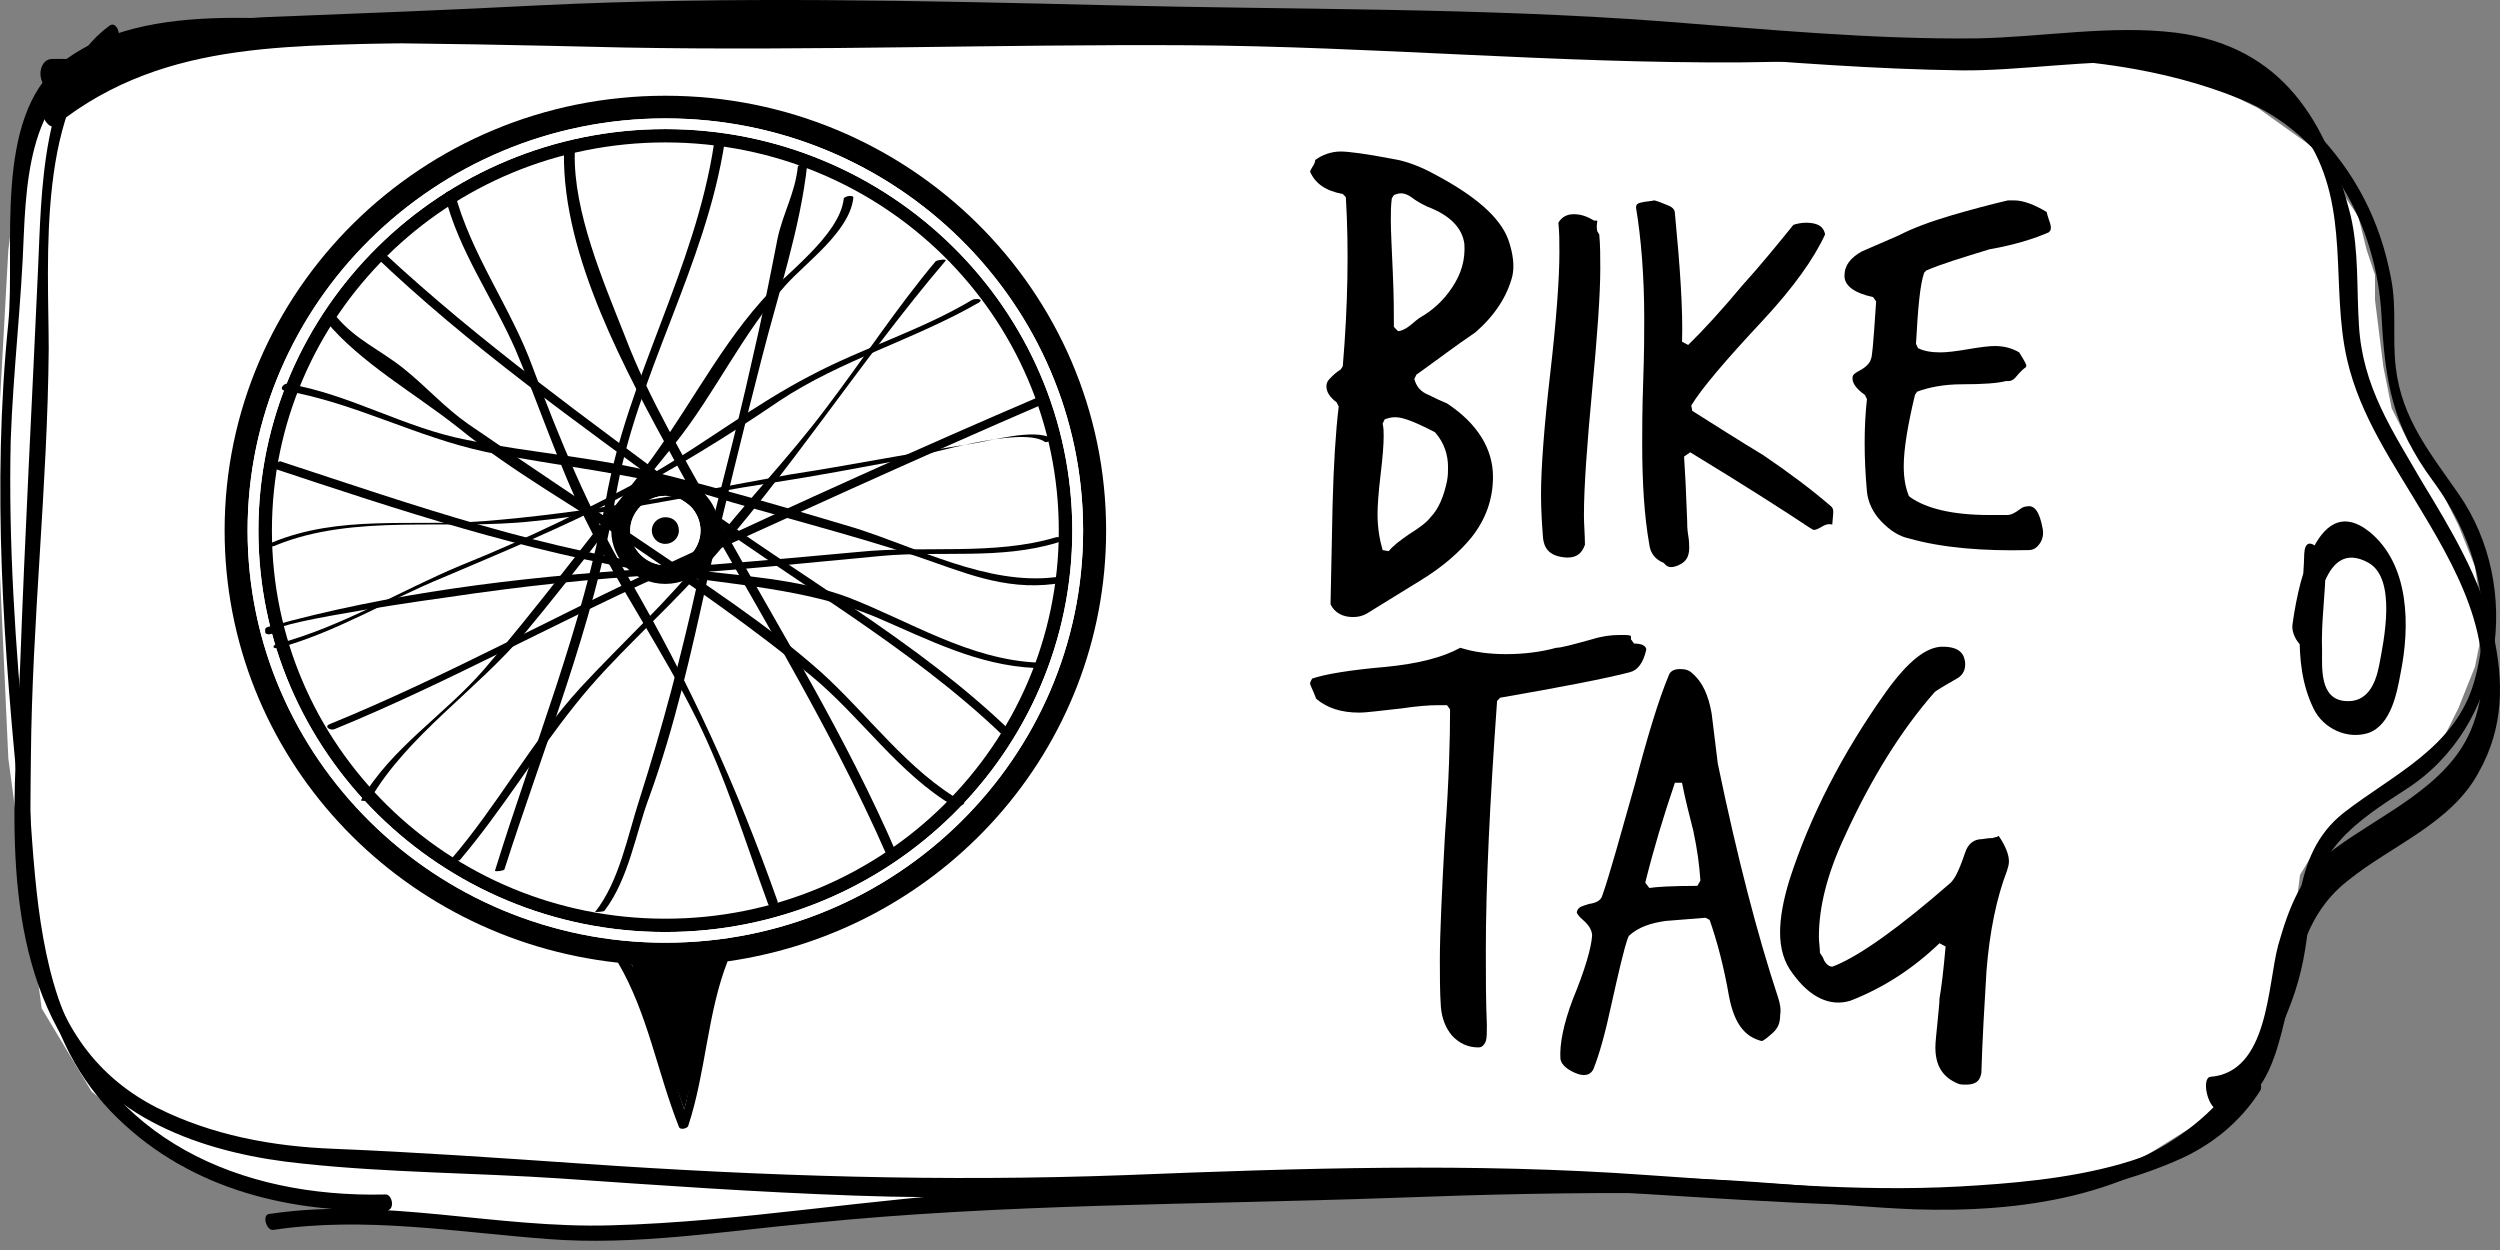 <svg width="150" height="75" viewBox="0 0 150 75" fill="none" xmlns="http://www.w3.org/2000/svg">
<rect x="0" y="0" width="150" height="75" fill="#808080" stroke="none"/>
<path d="M5 3L9.5 2H14.5L68.5 2.5H75H86L100 3H116H124.5L130.5 4L135.5 6.5L139 9L140.5 11.5L141.5 13L142 15L142.5 16.5V18L143 22L143.5 24.5L144.5 26.5L146.5 29.5L147.5 31.5L148.5 34L149 37.5L148.5 40L147.5 42.5L146.5 44.5L144.5 46.5L142 48L139.5 50L138 52.5L137.5 56.5L136.5 60L135 63.5L132.5 67L128.5 69.5L124.5 71L119.5 72H115L106 71.5L97 71H88L82 71.5H71L66.5 72H55.5L49 73L41.5 73.5L33.5 74L25.5 73.5L22 72.5L18 72L11 70L5.5 65.5L2.5 60.5L0.5 45.5L0 34.5V24L0.5 15L1.5 7L5 3Z" fill="white"/>
<path d="M86.146 10.493C85.227 9.983 84.368 9.664 83.571 9.536C81.916 9.217 80.874 9.09 80.445 9.09C79.893 9.09 79.341 9.281 78.912 9.6C78.912 9.728 78.851 9.855 78.728 10.046C78.606 10.238 78.606 10.302 78.606 10.302C78.912 11.003 79.525 11.45 80.567 11.641L80.751 11.832C80.935 14.893 80.874 18.337 80.567 21.973L80.445 22.164C80.138 22.355 79.954 22.547 79.77 22.738C79.648 22.865 79.586 22.993 79.586 23.184C79.586 23.503 79.77 23.822 80.199 24.141L80.322 24.396C80.138 25.927 80.016 27.904 79.954 30.327L79.832 36.258C80.077 36.768 80.567 37.023 81.18 37.023C81.487 37.023 81.732 36.96 81.977 36.832L85.288 34.791C86.637 33.962 87.618 33.069 88.292 32.24C89.15 31.156 89.579 29.945 89.579 28.605C89.579 26.947 88.66 25.416 86.821 24.205C86.514 24.077 86.085 23.886 85.717 23.695C85.227 23.503 84.981 23.184 84.859 22.738L84.981 22.483C86.146 21.654 87.311 20.761 88.537 19.932C89.702 18.911 90.438 17.763 90.744 16.552C90.867 15.978 90.806 15.276 90.499 14.383C90.009 13.044 88.537 11.768 86.146 10.493ZM86.085 25.927L86.146 25.99C86.637 26.564 86.882 27.266 86.882 28.031C86.882 28.286 86.882 28.541 86.821 28.86C86.637 29.753 86.33 30.518 85.84 31.029C85.594 31.348 85.165 31.666 84.552 32.049C84.001 32.432 83.571 32.751 83.326 33.069L82.958 33.006C82.774 32.368 82.652 31.666 82.652 30.837C82.652 30.327 82.713 29.498 82.836 28.478C82.958 27.457 83.02 26.692 83.02 26.182C83.02 25.927 83.02 25.672 82.958 25.416L83.081 25.161C83.265 25.098 83.449 25.034 83.694 25.034C84.001 25.034 84.491 25.098 86.085 25.927ZM87.127 17.253C86.575 18.082 85.901 18.656 85.227 19.039C85.227 19.039 85.104 19.103 84.736 19.422C84.368 19.74 84.062 19.868 83.878 19.868L83.633 19.613C83.633 18.848 83.633 17.763 83.571 16.424C83.51 14.957 83.449 13.873 83.449 13.235C83.449 12.789 83.449 12.342 83.51 11.896L83.633 11.705C84.062 11.513 84.368 11.577 84.859 11.96C85.227 12.215 85.533 12.342 85.656 12.406C87.004 12.916 87.74 13.682 87.863 14.638C87.924 15.595 87.679 16.424 87.127 17.253Z" fill="black"/>
<path d="M95.955 14.064C95.894 14.001 95.894 13.937 95.833 13.873C95.833 13.809 95.772 13.682 95.833 13.299C95.833 13.299 95.833 13.299 95.833 13.235H95.649C95.22 12.98 94.852 12.852 94.423 12.852C93.994 12.852 93.687 13.044 93.503 13.363C93.564 13.937 93.564 14.511 93.564 15.149C93.564 16.743 93.38 19.23 93.013 22.419C92.645 25.608 92.461 28.095 92.461 29.689C92.461 30.646 92.522 31.475 92.584 32.304C92.645 32.751 92.829 33.388 93.994 33.452H94.055C94.607 33.452 94.913 33.197 95.097 32.687C95.097 32.113 95.036 31.475 95.036 30.901C95.036 29.243 95.22 26.692 95.526 23.439C95.833 20.187 96.017 17.7 96.017 16.105C96.017 15.404 96.017 14.702 95.955 14.064Z" fill="black"/>
<path d="M109.996 30.71C109.996 30.518 109.935 30.455 109.874 30.391C108.77 29.434 107.421 28.414 105.827 27.33C104.356 26.437 102.946 25.544 101.536 24.651L101.475 24.332C102.088 23.312 103.559 21.59 105.766 19.23C107.605 17.253 108.831 15.531 109.506 14.064C109.445 13.745 109.261 13.363 108.341 13.363C108.096 13.363 107.789 13.427 107.605 13.49C106.624 14.702 105.582 15.977 104.54 17.125C103.314 18.592 102.21 19.804 101.291 20.697L100.923 20.506C100.984 18.592 100.8 15.977 100.494 12.789C100.494 12.661 100.432 12.47 100.126 12.342C99.819 12.215 99.513 12.087 99.268 12.023C98.961 12.087 98.716 12.087 98.471 12.151C98.164 12.215 98.164 12.342 98.164 12.47C98.471 14.319 98.654 16.615 98.654 19.102C98.654 19.932 98.654 21.143 98.593 22.865C98.532 24.523 98.532 25.799 98.532 26.628C98.532 28.924 98.654 30.965 98.961 32.687C99.022 33.197 99.329 33.58 99.819 33.771L99.942 33.898C100.003 33.962 100.126 34.026 100.248 34.026C100.432 34.026 100.616 33.962 100.739 33.898C101.168 33.707 101.352 33.388 101.352 32.878C101.352 32.751 101.352 32.432 101.291 32.113C101.229 31.73 101.229 31.411 101.229 31.22C101.168 29.562 101.107 28.286 101.045 27.393L101.413 27.138C104.663 29.115 107.054 30.646 108.586 31.666C108.709 31.73 108.77 31.794 108.831 31.794C108.893 31.794 108.954 31.794 109.199 31.666C109.506 31.475 109.69 31.411 109.935 31.475C109.996 30.901 109.996 30.71 109.996 30.71Z" fill="black"/>
<path d="M122.929 13.937C122.991 13.873 123.052 13.809 123.052 13.682C123.052 13.618 123.052 13.49 122.929 13.171C122.868 12.98 122.807 12.789 122.807 12.725C122.071 12.278 121.397 12.023 120.845 12.023C120.722 12.023 120.6 12.023 120.477 12.023C119.374 12.278 118.209 12.597 117.105 12.916C115.818 13.299 114.776 13.682 113.917 14.128L111.71 15.085C111.036 15.467 110.668 15.914 110.668 16.552C110.668 17.125 111.22 17.572 112.385 17.827L112.568 18.082C112.385 20.888 112.323 21.398 112.262 21.526C112.201 21.781 111.955 22.036 111.588 22.227C111.342 22.355 111.158 22.483 111.158 22.61C111.097 22.929 111.342 23.312 111.894 23.694L112.017 23.95C111.833 25.608 111.833 27.457 112.017 29.498C112.078 30.136 112.385 30.773 112.875 31.284C113.365 31.794 113.917 32.176 114.53 32.304C116.553 32.878 119.006 33.069 121.703 33.006C122.01 33.006 122.194 32.878 122.378 32.623C122.562 32.368 122.623 32.049 122.562 31.73C122.378 30.71 122.071 30.263 121.581 30.391C121.519 30.391 121.397 30.391 121.151 30.582C120.906 30.773 120.661 30.901 120.416 30.901C120.048 30.901 119.741 30.901 119.374 30.901C117.166 30.901 115.573 30.518 114.592 29.817L114.53 29.753C114.346 29.307 114.224 28.733 114.224 27.967C114.224 26.947 114.469 25.48 114.898 23.694L115.021 23.503C115.695 23.248 116.615 23.057 117.718 23.057C119.006 23.057 119.864 22.993 120.354 22.865H120.416H120.477C120.661 22.865 120.784 22.802 120.906 22.674C121.335 22.164 121.397 22.164 121.458 22.1C121.581 22.036 121.581 21.972 121.581 21.909C121.581 21.909 121.519 21.717 121.151 21.143C120.722 20.888 120.232 20.761 119.68 20.761C119.374 20.761 118.822 20.825 118.086 20.952C117.35 21.08 116.799 21.143 116.431 21.143C115.94 21.143 115.45 21.08 115.082 20.888L114.959 20.633C115.082 18.401 115.205 17.062 115.45 16.36L115.573 16.233C116.431 15.85 117.718 15.467 119.374 14.957C120.845 14.702 122.071 14.319 122.929 13.937Z" fill="black"/>
<path d="M88.721 62.846C88.844 62.846 89.028 62.782 89.15 62.463C89.212 62.272 89.212 61.953 89.212 61.506C89.15 60.039 89.15 58.572 89.15 57.042C89.15 53.088 89.395 48.05 89.825 42.055L90.009 41.863C93.687 41.226 96.323 40.715 97.794 40.333C98.285 40.205 98.591 39.759 98.775 38.993C98.775 38.93 98.775 38.611 98.04 38.611L97.856 38.356C97.856 38.292 97.856 38.228 97.856 38.164C97.856 38.164 97.794 38.101 97.549 38.101C97.365 38.101 97.243 38.101 97.12 38.101C96.691 38.101 96.139 38.164 95.526 38.356C94.361 38.675 93.687 38.866 93.38 38.866C92.461 39.121 91.419 39.248 90.376 39.248C89.334 39.248 88.415 39.121 87.618 38.866C86.575 39.44 85.104 39.822 83.142 40.014C80.935 40.205 79.464 40.46 78.728 40.715C78.667 40.843 78.606 40.907 78.606 41.034C78.606 41.098 78.728 41.289 78.973 41.927C79.648 42.501 80.506 42.756 81.548 42.756C82.039 42.756 82.897 42.629 84.123 42.501C84.981 42.373 85.717 42.31 86.33 42.31C86.514 42.31 86.637 42.31 86.821 42.31L87.004 42.565C87.004 44.287 86.943 46.838 86.698 50.09C86.514 53.471 86.391 56.022 86.391 57.616C86.391 58.572 86.391 59.529 86.453 60.422C86.514 61.06 86.698 61.634 87.127 62.144C87.556 62.59 88.047 62.846 88.721 62.846V63.101V62.846Z" fill="black"/>
<path d="M106.685 59.848C105.459 56.149 104.232 51.43 103.068 45.818C102.945 44.797 102.822 43.841 102.7 42.82C102.516 41.736 102.148 40.907 101.535 40.397C101.351 40.205 101.106 40.142 100.799 40.142C100.37 40.142 100.186 40.333 100.125 40.524C99.512 41.991 98.838 44.223 98.102 47.029C97.182 50.282 96.569 52.514 96.14 53.726C96.079 53.981 95.833 54.172 95.343 54.236C94.914 54.364 94.791 54.427 94.73 54.491C94.669 54.555 94.607 54.682 94.607 54.746C94.607 54.746 94.607 54.874 94.975 55.193C95.343 55.511 95.527 55.83 95.527 56.149C95.466 56.915 95.098 58.19 94.362 59.976C93.81 61.443 93.565 62.654 93.626 63.547C93.688 63.866 93.994 64.185 94.669 64.44C95.098 64.568 95.404 64.504 95.588 64.185C95.956 63.292 96.324 61.953 96.692 60.231C97.121 58.318 97.427 56.978 97.673 56.277L97.734 56.149C98.286 55.639 99.021 55.384 99.941 55.256L102.332 55.065L102.577 55.193C103.006 56.404 103.435 57.999 103.742 59.785C104.049 61.379 104.662 62.208 105.704 62.463C105.704 62.463 105.826 62.463 106.317 62.017C106.685 61.698 106.807 61.379 106.807 60.932C106.869 60.55 106.807 60.231 106.685 59.848ZM101.842 53.152C100.309 53.152 99.328 53.216 98.96 53.279L98.715 52.961C99.205 50.983 99.818 48.943 100.493 46.966H100.922C101.106 47.922 101.351 48.879 101.596 49.836C101.842 50.983 101.964 51.94 102.025 52.833L101.842 53.152Z" fill="black"/>
<path d="M119.557 50.282C119.25 50.282 119.005 50.346 118.943 50.346C118.453 50.346 118.085 50.601 117.901 51.175C117.472 52.45 117.227 52.769 117.043 52.96C113.978 55.639 111.648 57.297 110.115 57.935C110.054 57.935 109.993 57.999 109.931 57.999C109.809 57.999 109.625 57.935 109.441 57.616C109.38 57.425 109.318 57.361 109.318 57.361L109.196 57.17C109.196 56.851 109.134 56.532 109.134 56.213C109.134 54.427 109.625 52.45 110.667 50.218C112.261 46.71 114.1 43.777 116.062 41.545C116.123 41.481 116.185 41.417 117.411 40.715C117.779 40.524 117.963 40.142 117.901 39.695C117.84 39.312 117.656 38.802 116.552 38.802C115.572 38.802 114.468 39.695 113.181 41.481C110.544 45.18 108.583 49.006 107.356 52.833C106.989 54.045 106.805 55.065 106.805 55.958C106.805 56.914 107.05 57.744 107.54 58.381C108.583 59.848 109.809 60.422 111.035 60.039C112.997 59.274 114.775 58.126 116.369 56.596L116.736 56.787C116.614 58.19 116.491 59.21 116.369 59.912C116.369 60.231 116.307 60.677 116.246 61.379C116.185 62.017 116.123 62.527 116.123 62.846C116.123 63.93 116.552 64.631 117.472 65.014C117.595 65.078 117.779 65.078 117.963 65.078C118.698 65.078 118.821 64.695 118.882 64.376C118.943 62.335 119.066 60.295 119.189 58.254C119.373 55.894 119.802 53.853 120.415 52.259C120.476 52.068 120.537 51.876 120.537 51.685C120.537 51.302 120.354 50.792 119.924 50.154C119.863 50.218 119.74 50.218 119.557 50.282Z" fill="black"/>
<path d="M135.047 64.678C131.553 70.093 123.567 70.847 117.578 71.189C111.303 71.532 105.1 70.915 98.825 70.504C88.415 69.75 77.933 70.093 67.595 70.504C56.614 70.915 45.847 70.573 34.938 69.819C29.947 69.476 25.027 69.133 20.036 68.928C16.328 68.79 12.692 68.105 9.412 66.46C1.355 62.347 1.782 52.889 1.854 45.417C1.925 37.261 2.852 29.173 2.923 20.948C2.923 15.739 2.139 6.006 6.987 2.441C7.344 2.167 6.987 1.208 6.56 1.55C2.424 4.566 2.495 11.695 2.282 16.15C1.925 24.101 1.497 31.983 1.212 39.866C0.927 47.2 -0.143 55.767 3.85 62.416C6.774 67.351 12.62 69.27 18.182 69.819C23.316 70.367 28.521 70.367 33.655 70.71C39.573 71.121 45.419 71.532 51.338 71.738C62.675 72.149 74.012 71.121 85.349 71.121C93.834 71.121 102.319 72.012 110.804 72.286C117.364 72.492 124.423 72.286 130.483 69.682C132.622 68.79 134.405 67.351 135.617 65.432C135.831 65.089 135.332 64.267 135.047 64.678Z" fill="black"/>
<path d="M3.281 5.526C3.567 5.526 3.923 5.526 4.208 5.526C4.707 5.526 4.921 5.046 4.921 4.635C4.921 4.224 4.565 3.538 4.066 3.538C3.781 3.538 3.424 3.538 3.139 3.538C2.64 3.538 2.426 4.018 2.426 4.429C2.426 4.84 2.711 5.526 3.281 5.526Z" fill="black"/>
<path d="M3.351 7.513C10.054 2.167 18.04 2.852 26.239 2.51C36.222 2.098 46.204 1.756 56.258 1.961C66.311 2.167 76.365 2.578 86.419 2.578C96.9 2.578 107.31 4.086 117.721 4.223C124.566 4.292 134.192 1.481 138.47 8.404C141.037 12.517 139.824 17.178 140.823 21.564C141.607 24.992 143.603 27.802 145.386 30.818C147.739 34.725 150.163 39.317 148.238 43.841C146.812 47.199 142.89 48.844 140.11 50.901C138.113 52.34 137.329 54.465 136.687 56.727C136.045 59.126 136.117 64.335 132.623 64.609C132.052 64.678 132.48 66.665 133.193 66.597C135.546 66.46 136.402 63.855 136.901 61.936C137.757 58.577 137.899 55.15 140.894 52.82C143.532 50.695 147.097 49.393 148.737 46.308C150.235 43.635 150.235 40.893 149.593 38.015C148.88 34.793 147.026 31.709 145.315 28.898C143.532 25.814 141.75 23.209 141.536 19.508C141.393 17.315 141.536 15.053 141.037 12.928C139.611 7.308 136.972 2.784 130.555 1.961C126.633 1.481 122.498 2.235 118.576 2.304C112.302 2.373 105.956 1.756 99.681 1.276C88.701 0.453 77.649 0.59 66.597 0.316C55.188 0.042 43.851 -0.232 32.443 0.316C27.166 0.59 21.89 0.796 16.614 1.002C12.478 1.139 8.699 1.756 5.205 3.88C4.278 4.429 3.423 5.114 2.567 5.8C2.068 6.074 2.781 7.993 3.351 7.513Z" fill="black"/>
<path d="M138.255 33.217C138.184 36.233 137.4 39.66 138.826 42.539C139.396 43.704 140.822 44.389 142.106 43.978C143.46 43.498 143.817 41.579 144.031 40.414C144.601 37.604 144.601 33.902 142.177 31.915C138.826 29.241 137.756 35.89 137.542 37.535C137.471 38.358 138.612 39.66 138.754 38.289C138.968 36.712 139.396 32.257 142.106 33.765C143.817 34.725 143.033 38.426 142.747 39.934C142.533 41.031 142.034 42.196 140.68 42.059C139.182 41.922 139.325 40.071 139.325 39.043C139.254 37.329 139.539 35.616 139.539 33.902C139.539 33.148 138.327 31.846 138.255 33.217Z" fill="black"/>
<path d="M23.103 71.669C14.333 71.875 6.418 68.311 3.495 59.88C1.926 55.219 1.998 49.804 1.499 44.938C0.928 38.769 0.5 32.6 0.643 26.431C0.786 22.319 1.285 18.206 1.427 14.093C1.641 9.158 2.283 4.566 7.773 2.921C11.552 1.824 15.902 2.578 19.752 2.578C25.67 2.578 31.588 2.715 37.506 2.852C48.772 3.058 60.038 2.647 71.304 2.715C82.356 2.784 93.407 3.812 104.459 3.743C114.228 3.675 125.137 2.167 134.406 5.937C139.825 8.13 142.606 13.614 142.891 18.96C143.105 22.867 143.533 25.54 145.957 28.83C148.596 32.394 149.665 36.644 148.453 40.894C147.312 44.869 143.604 46.445 140.61 48.776C138.97 50.078 138.328 51.792 137.972 53.711C137.259 57.344 136.973 60.36 134.977 63.65C128.916 73.657 115.226 71.601 105.244 70.915C97.543 70.367 89.771 70.71 82.07 70.984C74.726 71.189 67.453 71.052 60.181 71.463C52.337 71.875 44.494 73.314 36.651 73.52C29.734 73.725 23.032 71.806 16.187 72.834C15.688 72.834 15.973 73.862 16.401 73.794C21.891 72.971 27.381 73.931 32.872 74.342C38.148 74.754 43.424 73.862 48.701 73.383C60.252 72.217 71.874 72.286 83.496 71.875C88.987 71.669 94.406 71.532 99.896 71.601C104.887 71.669 109.878 72.355 114.87 72.56C121.287 72.766 127.989 71.806 132.838 67.488C135.048 65.5 136.474 62.827 137.472 60.154C138.114 58.44 138.399 56.795 138.542 55.013C138.827 50.969 141.323 49.324 144.389 47.337C150.236 43.567 151.376 35.205 147.526 29.652C145.815 27.185 144.104 25.129 143.747 22.044C143.533 20.262 143.818 18.48 143.462 16.698C142.82 13.271 141.323 10.323 138.827 7.787C132.98 1.687 121.643 2.373 113.8 2.441C94.192 2.715 74.655 1.482 55.118 1.824C44.708 1.961 34.298 1.619 23.816 1.482C17.684 1.413 8.771 -0.301 3.638 3.812C-0.427 7.102 0.928 14.916 0.5 19.371C-0.498 29.241 0.215 38.974 1.213 48.776C1.855 55.013 1.998 61.799 6.632 66.665C10.982 71.189 16.971 72.766 23.174 72.629C23.745 72.629 23.531 71.601 23.103 71.669Z" fill="black"/>
<path d="M66.367 31.833C66.367 17.428 54.523 5.744 39.922 5.744C25.32 5.744 13.477 17.428 13.477 31.833C13.477 45.278 23.779 56.322 37.082 57.762C38.867 60.803 39.435 64.325 40.733 67.606C40.814 67.846 41.301 67.686 41.301 67.526C42.355 64.325 42.436 60.803 43.653 57.682C56.551 55.842 66.367 44.958 66.367 31.833ZM41.057 66.566C40.003 63.605 39.435 60.563 37.894 57.843C38.624 57.922 39.273 57.922 40.003 57.922C41.057 57.922 42.112 57.843 43.166 57.762C42.031 60.563 41.787 63.605 41.057 66.566ZM39.922 56.562C26.05 56.562 14.856 45.438 14.856 31.833C14.856 18.229 26.131 7.105 39.922 7.105C53.793 7.105 64.987 18.229 64.987 31.833C64.987 45.438 53.793 56.562 39.922 56.562Z" fill="black"/>
<path d="M39.921 7.745C26.455 7.745 15.504 18.549 15.504 31.834C15.504 45.118 26.455 55.922 39.921 55.922C53.387 55.922 64.338 45.118 64.338 31.834C64.338 18.549 53.387 7.745 39.921 7.745ZM39.921 55.122C26.861 55.122 16.315 44.718 16.315 31.834C16.315 18.949 26.861 8.545 39.921 8.545C52.981 8.545 63.527 18.949 63.527 31.834C63.527 44.718 52.981 55.122 39.921 55.122Z" fill="black"/>
<path d="M39.921 7.104C26.05 7.104 14.855 18.228 14.855 31.833C14.855 45.438 26.131 56.562 39.921 56.562C53.793 56.562 64.987 45.438 64.987 31.833C64.987 18.228 53.793 7.104 39.921 7.104ZM39.921 55.922C26.456 55.922 15.504 45.118 15.504 31.833C15.504 18.549 26.456 7.745 39.921 7.745C53.387 7.745 64.338 18.549 64.338 31.833C64.338 45.118 53.387 55.922 39.921 55.922Z" fill="white"/>
<path d="M39.921 28.632C38.136 28.632 36.676 30.072 36.676 31.833C36.676 33.594 38.136 35.034 39.921 35.034C41.705 35.034 43.165 33.594 43.165 31.833C43.165 30.072 41.705 28.632 39.921 28.632ZM39.921 33.914C38.785 33.914 37.812 32.953 37.812 31.833C37.812 30.713 38.785 29.752 39.921 29.752C41.056 29.752 42.03 30.713 42.03 31.833C42.03 32.953 41.137 33.914 39.921 33.914Z" fill="black"/>
<path d="M39.922 29.752C38.786 29.752 37.812 30.713 37.812 31.833C37.812 32.954 38.786 33.914 39.922 33.914C41.057 33.914 42.031 32.954 42.031 31.833C42.031 30.713 41.138 29.752 39.922 29.752ZM39.922 32.633C39.516 32.633 39.11 32.313 39.11 31.833C39.11 31.433 39.435 31.033 39.922 31.033C40.327 31.033 40.733 31.353 40.733 31.833C40.733 32.233 40.408 32.633 39.922 32.633Z" fill="white"/>
<path d="M39.921 31.033C39.515 31.033 39.109 31.353 39.109 31.834C39.109 32.234 39.434 32.634 39.921 32.634C40.326 32.634 40.732 32.314 40.732 31.834C40.732 31.353 40.407 31.033 39.921 31.033Z" fill="black"/>
<path d="M37.648 57.122H43.489L41.056 66.565L37.648 57.122Z" fill="black"/>
<path d="M33.837 9.186C33.756 15.428 37.569 22.31 40.489 27.672C44.788 35.515 49.656 43.198 53.225 51.361C53.306 51.601 53.955 51.441 53.793 51.2C50.791 44.238 46.816 37.836 43.166 31.273C41.138 27.592 38.948 23.991 37.488 20.15C36.19 16.868 34.405 12.707 34.486 9.186C34.405 8.866 33.837 8.946 33.837 9.186Z" fill="black"/>
<path d="M26.699 11.746C27.511 15.028 29.538 17.828 30.918 20.95C32.378 24.391 33.513 27.912 35.136 31.193C37.164 35.275 39.76 39.036 41.788 43.117C43.572 46.719 44.708 50.48 46.087 54.241C46.168 54.481 46.736 54.321 46.655 54.081C44.221 47.199 41.382 40.957 37.651 34.554C35.298 30.553 33.594 26.392 31.972 22.07C30.674 18.469 28.241 15.268 27.267 11.506C27.186 11.346 26.618 11.506 26.699 11.746Z" fill="black"/>
<path d="M58.336 17.989C55.253 19.829 51.765 20.87 48.601 22.55C45.357 24.231 42.355 26.552 39.192 28.392C35.46 30.473 31.647 32.314 27.673 33.914C24.022 35.435 20.534 37.596 16.64 38.636C16.316 38.716 16.316 38.956 16.721 38.876C20.21 37.916 23.292 35.995 26.618 34.635C30.187 33.114 33.675 31.674 37.083 29.913C40.408 28.152 43.572 26.232 46.736 24.071C50.467 21.59 54.848 20.39 58.741 18.149C59.066 17.909 58.498 17.909 58.336 17.989Z" fill="black"/>
<path d="M62.474 23.751C55.173 26.872 47.954 30.153 40.734 33.514C33.758 36.715 26.863 40.556 19.805 43.438C19.4 43.597 19.805 43.838 20.049 43.758C26.7 41.037 33.028 37.515 39.598 34.554C47.305 31.033 55.011 27.512 62.799 24.151C63.123 23.911 62.799 23.671 62.474 23.751Z" fill="black"/>
<path d="M42.841 8.626C41.705 16.148 37.649 22.631 36.351 29.993C34.972 37.596 31.971 44.878 29.699 52.241C29.699 52.321 30.267 52.241 30.267 52.161C32.62 44.798 35.621 37.516 36.919 29.913C38.136 22.55 42.354 15.988 43.49 8.465C43.408 8.385 42.841 8.465 42.841 8.626Z" fill="black"/>
<path d="M47.871 9.986C47.709 11.587 46.979 12.787 46.654 14.308C46.168 16.789 45.681 19.27 45.113 21.67C44.14 26.072 42.923 30.473 41.868 34.875C40.895 39.276 39.759 43.598 38.38 47.92C37.65 50.16 37.163 52.881 35.703 54.722C35.703 54.722 36.19 54.722 36.271 54.642C37.731 52.721 38.137 50 38.948 47.84C40.489 43.598 41.463 39.197 42.436 34.795C43.491 30.393 44.545 25.992 45.681 21.59C46.654 17.749 48.033 13.668 48.439 9.826C48.52 9.826 47.952 9.826 47.871 9.986Z" fill="black"/>
<path d="M63.285 34.635C59.229 35.115 55.092 32.874 51.279 31.674C47.548 30.553 43.654 29.433 39.841 28.473C35.948 27.432 31.892 27.192 27.998 26.392C24.266 25.672 21.021 23.671 17.29 23.03C17.047 22.951 16.722 23.351 17.047 23.431C21.265 24.151 24.996 26.232 29.134 27.112C33.595 27.992 37.975 28.392 42.356 29.673C46.574 30.953 50.792 31.994 54.93 33.354C57.769 34.315 60.202 35.435 63.285 35.035C63.528 34.955 63.691 34.555 63.285 34.635Z" fill="black"/>
<path d="M16.316 28.073C24.023 30.633 31.486 33.114 39.517 34.395C43.978 35.115 48.359 35.275 52.577 37.036C55.74 38.396 58.661 39.917 62.068 40.077C62.311 40.077 62.717 39.757 62.311 39.757C58.174 39.597 54.605 37.276 50.873 35.835C47.872 34.715 44.384 34.555 41.301 34.155C32.784 33.114 24.834 30.313 16.803 27.672C16.56 27.752 16.073 27.992 16.316 28.073Z" fill="black"/>
<path d="M22.4 15.268C28.159 20.79 34.649 25.352 41.057 30.073C47.303 34.715 54.523 38.716 60.12 44.078C60.201 44.158 60.769 43.998 60.688 43.918C55.091 38.476 47.871 34.555 41.625 29.913C35.217 25.112 28.808 20.55 22.968 15.108C22.805 14.948 22.319 15.188 22.4 15.268Z" fill="black"/>
<path d="M19.56 19.269C21.588 21.75 24.995 23.671 27.509 25.671C30.754 28.312 34.648 30.473 38.055 32.794C41.705 35.275 45.275 37.756 48.682 40.557C51.683 43.038 53.955 46.479 57.28 48.399C57.443 48.48 57.929 48.239 57.848 48.159C54.522 46.319 52.089 42.877 49.25 40.317C46.005 37.436 42.273 35.035 38.623 32.554C35.054 30.153 31.566 27.832 28.077 25.431C26.698 24.471 25.563 23.191 24.265 22.15C22.886 21.03 21.344 20.39 20.209 19.029C19.965 18.949 19.479 19.109 19.56 19.269Z" fill="black"/>
<path d="M50.628 11.907C50.384 14.148 47.059 16.468 45.679 18.069C42.84 21.27 40.893 25.352 38.135 28.793C35.134 32.554 32.214 36.475 29.05 40.157C26.698 42.878 23.453 44.879 21.668 48C21.587 48.08 22.155 48.08 22.236 47.92C24.426 44.158 28.644 41.357 31.483 37.996C34.566 34.315 37.405 30.393 40.488 26.632C42.921 23.591 44.544 19.99 47.14 17.109C48.356 15.748 50.952 13.908 51.196 11.907C51.277 11.667 50.709 11.747 50.628 11.907Z" fill="black"/>
<path d="M56.147 15.668C53.794 18.469 51.766 21.59 49.576 24.471C47.305 27.512 44.628 30.233 42.356 33.194C40.085 36.075 37.327 38.556 34.812 41.277C31.892 44.478 29.864 48.32 27.025 51.601C26.863 51.761 27.43 51.681 27.593 51.601C30.108 48.64 32.054 45.359 34.488 42.318C36.759 39.437 39.599 37.036 42.032 34.315C47.386 28.393 51.604 21.67 56.715 15.668C56.877 15.508 56.309 15.588 56.147 15.668Z" fill="black"/>
<path d="M63.123 26.312C62.068 25.671 59.391 26.472 58.256 26.632C54.605 27.192 51.036 27.912 47.386 28.472C41.302 29.593 35.137 30.793 28.971 31.273C24.672 31.593 20.373 30.873 16.317 32.554C15.911 32.714 16.317 32.874 16.56 32.714C21.265 30.793 26.944 31.834 31.973 31.273C36.84 30.793 41.626 29.673 46.412 28.953C49.008 28.552 51.523 28.072 54.119 27.592C55.741 27.272 61.095 25.591 62.636 26.472C62.717 26.632 63.204 26.392 63.123 26.312Z" fill="black"/>
<path d="M63.365 32.234C59.634 33.354 55.415 32.714 51.522 33.114C47.141 33.514 42.842 33.914 38.542 34.155C31.079 34.635 23.292 35.595 16.154 37.596C16.072 37.596 15.91 37.676 15.91 37.756C15.91 37.836 15.91 37.836 15.91 37.916C15.91 38.156 16.478 38.076 16.478 37.836C16.559 37.276 26.78 35.835 26.861 35.835C31.161 35.195 35.46 34.715 39.84 34.475C44.221 34.235 48.52 33.755 52.901 33.354C56.47 33.034 60.039 33.594 63.446 32.554C63.771 32.474 63.69 32.154 63.365 32.234Z" fill="black"/>
</svg>
